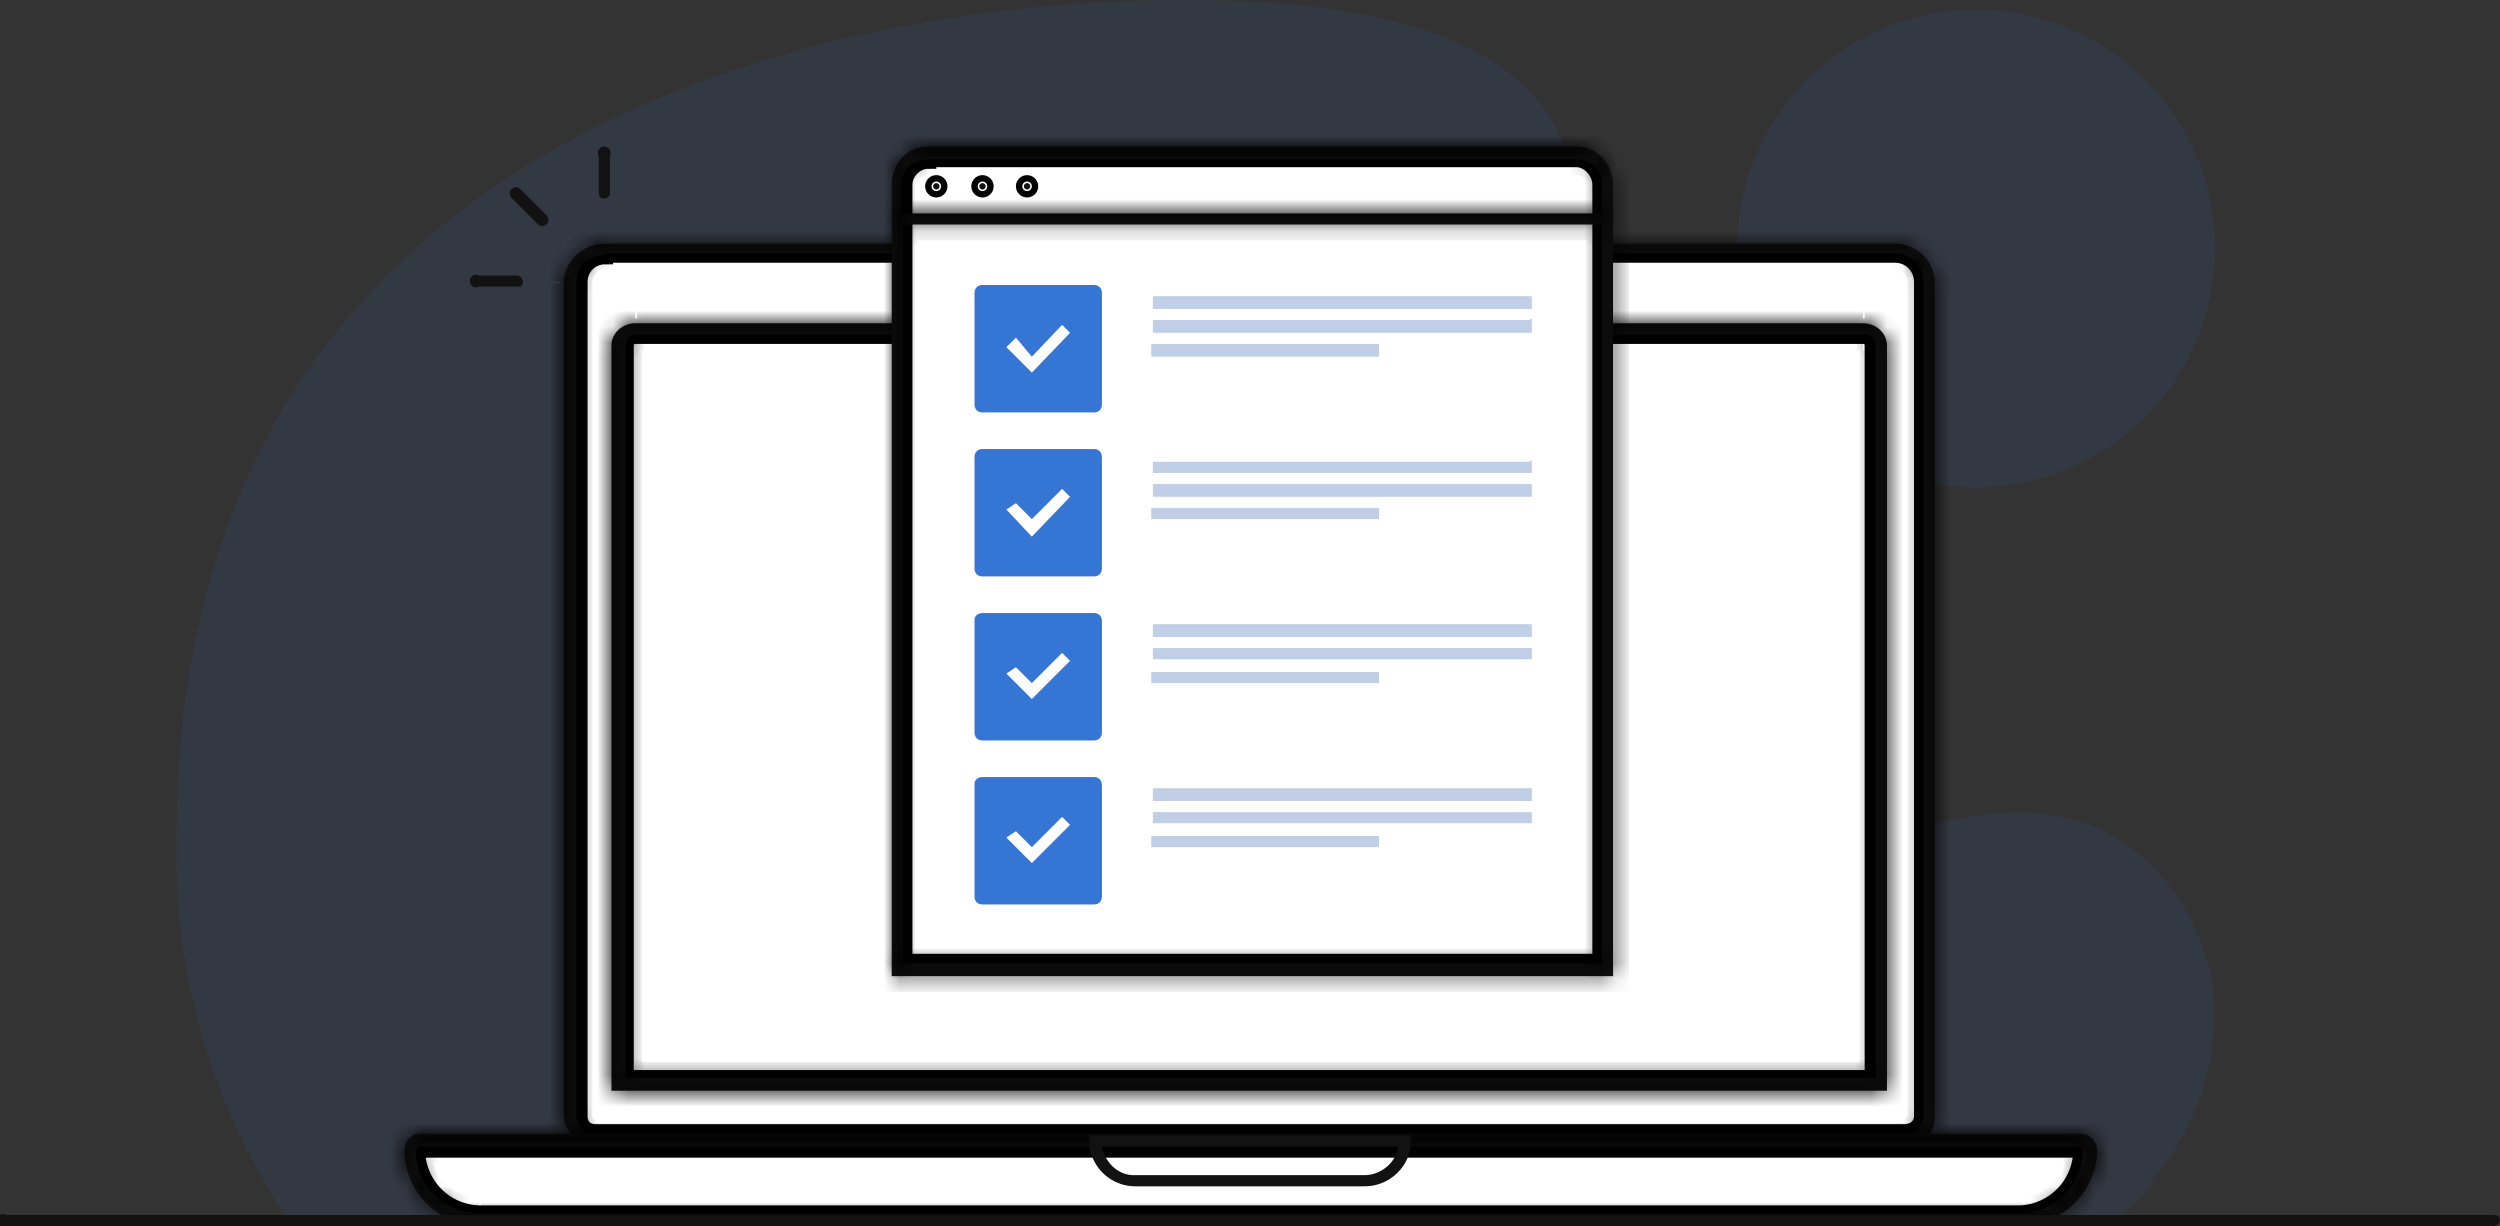 <svg xmlns="http://www.w3.org/2000/svg" fill="none" viewBox="0 0 157 77">
  <rect x="0" y="0" width="157" height="77" fill="#333333" stroke="none"/>
  <path fill="#3575D3" fill-opacity=".1" d="M135 74.3c2.9-3.3 4.4-7.7 4-12-.6-4.4-3.3-8.5-7.3-10.3-4.2-1.8-9-.8-13.4.7-6 2.2-11.7 4.3-18.1 5.5-5 1-8.8 0-11.5-4.8C81.5 40.4 124.4 0 74.4 0 54.2 0 11.1 7 11.1 52.4a41 41 0 0 0 7 24.2H133a16 16 0 0 0 2.2-2.3Z"/>
  <path fill="#3575D3" fill-opacity=".1" d="M124.1 30.6a15 15 0 1 0 0-30 15 15 0 0 0 0 30Z"/>
  <path fill="#fff" stroke="#000" d="M38 16h81c1 0 1.7.8 1.7 1.7v52.4c0 .6-.5 1-1.1 1H37.4c-.6 0-1-.4-1-1V17.7c0-.9.7-1.6 1.6-1.6Z"/>
  <mask id="a" fill="#fff">
    <path d="M119.6 72H37.4c-1 0-2-.9-2-2V17.8c0-1.4 1.2-2.5 2.6-2.5h81c1.4 0 2.5 1.1 2.5 2.5v52.4c0 1-.9 2-2 2ZM38 16c-1 0-1.8.7-1.8 1.7v52.4c0 .6.6 1.2 1.2 1.2h82.2c.6 0 1.2-.6 1.2-1.2V17.7c0-1-.8-1.8-1.8-1.8H38Z"/>
  </mask>
  <path fill="#121212" d="M119.6 72H37.4c-1 0-2-.9-2-2V17.8c0-1.4 1.2-2.5 2.6-2.5h81c1.4 0 2.5 1.1 2.5 2.5v52.4c0 1-.9 2-2 2ZM38 16c-1 0-1.8.7-1.8 1.7v52.4c0 .6.6 1.2 1.2 1.2h82.2c.6 0 1.2-.6 1.2-1.2V17.7c0-1-.8-1.8-1.8-1.8H38Z"/>
  <path fill="#000" d="M119.6 72v-1H37.4v2h82.2v-1Zm-82.2 0v-1a1 1 0 0 1-1-1h-2a3 3 0 0 0 3 3v-1Zm-2-2h1V17.8h-2v52.4h1Zm0-52.3h1c0-.8.7-1.5 1.6-1.5v-2c-2 0-3.5 1.6-3.5 3.5h1Zm2.6-2.5v1h81v-2H38v1Zm81 0v1c.9 0 1.5.7 1.5 1.5h2c0-2-1.5-3.5-3.5-3.5v1Zm2.5 2.5h-1v52.4h2V17.7h-1Zm0 52.4h-1c0 .5-.4 1-1 1v2a3 3 0 0 0 3-3h-1ZM38 15.9v-1a2.8 2.8 0 0 0-2.8 2.8h2c0-.4.4-.8.8-.8v-1Zm-1.8 1.8h-1v52.4h2V17.7h-1Zm0 52.4h-1c0 1.2 1 2.2 2.2 2.2v-2a.2.2 0 0 1-.2-.2h-1Zm1.2 1.2v1h82.2v-2H37.4v1Zm82.2 0v1c1.2 0 2.2-1 2.2-2.2h-2l-.2.2v1Zm1.2-1.2h1V17.7h-2v52.4h1Zm0-52.4h1c0-1.5-1.3-2.8-2.8-2.8v2c.4 0 .8.4.8.8h1Zm-1.8-1.8v-1H38v2h81v-1Z" mask="url(#a)"/>
  <path fill="#fff" stroke="#000" d="M39.9 21.1H117c.4 0 .6.3.6.6v46H39.3v-46c0-.3.2-.6.6-.6Z"/>
  <mask id="b" fill="#fff">
    <path d="M118.6 68.5H38.4V21.7c0-.8.7-1.4 1.5-1.4H117c.8 0 1.5.6 1.5 1.4v46.8Zm-79.4-.8h78.6v-46c0-.4-.3-.7-.7-.7H40c-.4 0-.7.3-.7.7v46Z"/>
  </mask>
  <path fill="#121212" d="M118.6 68.5H38.4V21.7c0-.8.7-1.4 1.5-1.4H117c.8 0 1.5.6 1.5 1.4v46.8Zm-79.4-.8h78.6v-46c0-.4-.3-.7-.7-.7H40c-.4 0-.7.3-.7.7v46Z"/>
  <path fill="#000" d="M38.4 68.5h-1v1h1v-1Zm80.2 0v1h1v-1h-1Zm-79.4-.8h-1v1h1v-1Zm78.6 0v1h1v-1h-1Zm.8.8v-1H38.4v2h80.2v-1Zm-80.2 0h1V21.7h-2v46.8h1Zm0-46.8h1c0-.2.2-.4.5-.4v-2c-1.4 0-2.5 1-2.5 2.4h1Zm1.5-1.4v1H117v-2H40v1Zm77.2 0v1c.3 0 .5.2.5.4h2c0-1.4-1.1-2.4-2.5-2.4v1Zm1.5 1.4h-1v46.8h2V21.7h-1Zm0 46.8v-1 2-1Zm-79.4-.8v1h78.6v-2H39.2v1Zm78.6 0h1v-46h-2v46h1Zm0-46h1c0-1-.7-1.7-1.7-1.7v2a.3.3 0 0 1-.3-.3h1Zm-.7-.7v-1H40v2h77v-1ZM40 21v-1c-1 0-1.7.8-1.7 1.7h2c0 .2-.2.3-.3.3v-1Zm-.7.7h-1v46h2v-46h-1Z" mask="url(#b)"/>
  <path fill="#121212" d="M78.5 18.9a.8.8 0 1 0 0-1.6.8.8 0 0 0 0 1.6Z"/>
  <path fill="#fff" stroke="#000" d="M26.3 72.2h104.4a4 4 0 0 1-3.9 4H30.2a4 4 0 0 1-4-4Z"/>
  <mask id="c" fill="#fff">
    <path d="M126.8 77H30.2a4.8 4.8 0 0 1-4.8-4.8c0-.5.4-1 .9-1h104.4c.5 0 1 .5 1 1 0 2.6-2.2 4.8-4.9 4.8ZM26.3 72l-.2.2a4 4 0 0 0 4 4h96.7a4 4 0 0 0 4-4V72H26.2Z"/>
  </mask>
  <path fill="#121212" d="M126.8 77H30.2a4.8 4.8 0 0 1-4.8-4.8c0-.5.4-1 .9-1h104.4c.5 0 1 .5 1 1 0 2.6-2.2 4.8-4.9 4.8ZM26.3 72l-.2.2a4 4 0 0 0 4 4h96.7a4 4 0 0 0 4-4V72H26.2Z"/>
  <path fill="#000" d="M126.8 77v-1H30.2v2h96.6v-1Zm-96.6 0v-1a3.8 3.8 0 0 1-3.8-3.8h-2c0 3.2 2.6 5.8 5.8 5.8v-1Zm-4.8-4.8h1-.1v-2c-1 0-2 1-2 2h1Zm.9-1v1h104.4v-2H26.3v1Zm104.4 0v1h2a2 2 0 0 0-2-2v1Zm1 1h-1a4 4 0 0 1-3.9 3.8v2c3.2 0 5.8-2.6 5.8-5.8h-1Zm-4.9 4.8v-1 2-1ZM26.3 72v-1c-.7 0-1.2.6-1.2 1.2h2c0 .5-.4.8-.8.8v-1Zm-.2.2h-1a5 5 0 0 0 5 5v-2a3 3 0 0 1-3-3h-1Zm4 4v1h96.7v-2H30.2v1Zm96.7 0v1a5 5 0 0 0 5-5h-2a3 3 0 0 1-3 3v1Zm4-4h1c0-.6-.4-1.2-1-1.2v2a.8.8 0 0 1-1-.8h1Zm0-.2v-1H26.2v2h104.4v-1Z" mask="url(#c)"/>
  <path fill="#121212" d="M85.7 74.5H71.3a2.9 2.9 0 0 1-2.9-2.8v-.4h20.2v.4c0 1.5-1.3 2.8-2.9 2.8ZM69.2 72c.2 1 1 1.8 2 1.8h14.5c1 0 2-.8 2.1-1.8H69.2Zm87.4 5H.4a.4.4 0 1 1 0-.7h156.2c.2 0 .4.1.4.3 0 .2-.2.4-.4.4ZM34 14.2l-.2-.1-1.7-1.7a.4.4 0 0 1 0-.5c.2-.2.4-.2.6 0l1.6 1.6a.4.4 0 0 1-.2.7Zm3.7-1.8-.1-.2V9.8a.4.4 0 1 1 .7 0v2.4a.4.4 0 0 1-.6.2Zm-5 5.6h-2.6a.4.4 0 1 1 0-.7h2.3a.4.4 0 0 1 .3.7Z"/>
  <path fill="#fff" stroke="#000" d="M58.3 10H99c.8 0 1.5.8 1.5 1.6v48.8H56.8V11.6c0-.8.7-1.5 1.5-1.5Z"/>
  <path fill="#121212" stroke="#000" d="M58.8 11.5a.2.2 0 1 1 0 .4.2.2 0 0 1 0-.4Zm2.9 0a.2.2 0 1 1 0 .4.2.2 0 0 1 0-.4Zm2.8 0a.2.2 0 1 1 0 .4.2.2 0 0 1 0-.4Z"/>
  <mask id="d" fill="#fff">
    <path d="M99 9.2H58.3c-1.3 0-2.3 1-2.3 2.4v49.7h45.3V11.6c0-1.3-1-2.4-2.3-2.4Zm-40.7.8H99c.9 0 1.6.7 1.6 1.6v1.8h-44v-1.8c0-1 .8-1.6 1.7-1.6Zm-1.6 50.5V14.1h43.9v46.4H56.7Z"/>
  </mask>
  <path fill="#121212" d="M99 9.2H58.3c-1.3 0-2.3 1-2.3 2.4v49.7h45.3V11.6c0-1.3-1-2.4-2.3-2.4Zm-40.7.8H99c.9 0 1.6.7 1.6 1.6v1.8h-44v-1.8c0-1 .8-1.6 1.7-1.6Zm-1.6 50.5V14.1h43.9v46.4H56.7Z"/>
  <path fill="#000" d="M56 61.3h-1v1h1v-1Zm45.3 0v1h1v-1h-1Zm-.7-48v1h1v-1h-1Zm-44 0h-1v1h1v-1Zm.1 47.2h-1v1h1v-1Zm0-46.4v-1h-1v1h1Zm43.9 0h1v-1h-1v1Zm0 46.4v1h1v-1h-1ZM99 9.2v-1H58.3v2H99v-1Zm-40.7 0v-1a3.4 3.4 0 0 0-3.3 3.4h2c0-.8.6-1.4 1.3-1.4v-1ZM56 11.6h-1v49.7h2V11.6h-1Zm0 49.7v1h45.3v-2H56v1Zm45.3 0h1V11.6h-2v49.7h1Zm0-49.7h1c0-1.9-1.5-3.4-3.3-3.4v2c.7 0 1.3.6 1.3 1.4h1Zm-43-1.6v1H99V9H58.3v1ZM99 10v1c.3 0 .6.2.6.6h2c0-1.5-1.2-2.6-2.6-2.6v1Zm1.6 1.6h-1v1.8h2v-1.8h-1Zm0 1.8v-1h-44v2h44v-1Zm-44 0h1v-1.8h-2v1.8h1Zm0-1.8h1c0-.4.4-.6.7-.6V9a2.6 2.6 0 0 0-2.6 2.6h1Zm1.7-1.6v1-2 1Zm-1.6 50.5h1V14.1h-2v46.4h1Zm0-46.4v1h43.9v-2H56.7v1Zm43.9 0h-1v46.4h2V14.1h-1Zm0 46.4v-1H56.7v2h43.9v-1Z" mask="url(#d)"/>
  <path fill="#3575D3" d="M68.7 17.9h-7c-.3 0-.5.2-.5.5v7c0 .3.2.5.5.5h7c.3 0 .5-.2.5-.5v-7c0-.3-.2-.5-.5-.5Z"/>
  <path fill="#fff" d="m66.7 20.4-1.9 2-1-1.2-.6.6 1.6 1.6 2.4-2.5-.5-.5Z"/>
  <path fill="#C0CEE6" d="M96 18.6H72.4v.8h23.8v-.8Zm0 1.5H72.4v.8h23.8V20Zm-9.4 1.5H72.3v.8h14.3v-.8Z"/>
  <path fill="#3575D3" d="M68.7 28.2h-7c-.3 0-.5.2-.5.5v7c0 .3.2.5.5.5h7c.3 0 .5-.2.5-.5v-7c0-.3-.2-.5-.5-.5Z"/>
  <path fill="#fff" d="m66.7 30.7-1.9 1.9-1-1-.6.4 1.6 1.7 2.4-2.5-.5-.5Z"/>
  <path fill="#C0CEE6" d="M96 29H72.4v.7h23.8v-.8Zm0 1.4H72.4v.8h23.8v-.8Zm-9.4 1.5H72.3v.7h14.3V32Z"/>
  <path fill="#3575D3" d="M68.7 38.5h-7c-.3 0-.5.2-.5.4V46c0 .3.2.5.5.5h7c.3 0 .5-.2.5-.5v-7c0-.3-.2-.5-.5-.5Z"/>
  <path fill="#fff" d="m66.7 41-1.9 1.9-1-1-.6.4 1.6 1.6 2.4-2.4-.5-.5Z"/>
  <path fill="#C0CEE6" d="M96 39.2H72.4v.8h23.8v-.8Zm0 1.5H72.4v.7h23.8v-.7Zm-9.4 1.5H72.3v.7h14.3v-.7Z"/>
  <path fill="#3575D3" d="M68.7 48.8h-7c-.3 0-.5.2-.5.4v7.1c0 .3.2.5.5.5h7c.3 0 .5-.2.5-.5v-7c0-.3-.2-.5-.5-.5Z"/>
  <path fill="#fff" d="m66.7 51.3-1.9 1.9-1-1-.6.4 1.6 1.6 2.4-2.4-.5-.5Z"/>
  <path fill="#C0CEE6" d="M96 49.5H72.4v.8h23.8v-.8Zm0 1.5H72.4v.7h23.8V51Zm-9.4 1.5H72.3v.7h14.3v-.7Z"/>
</svg>